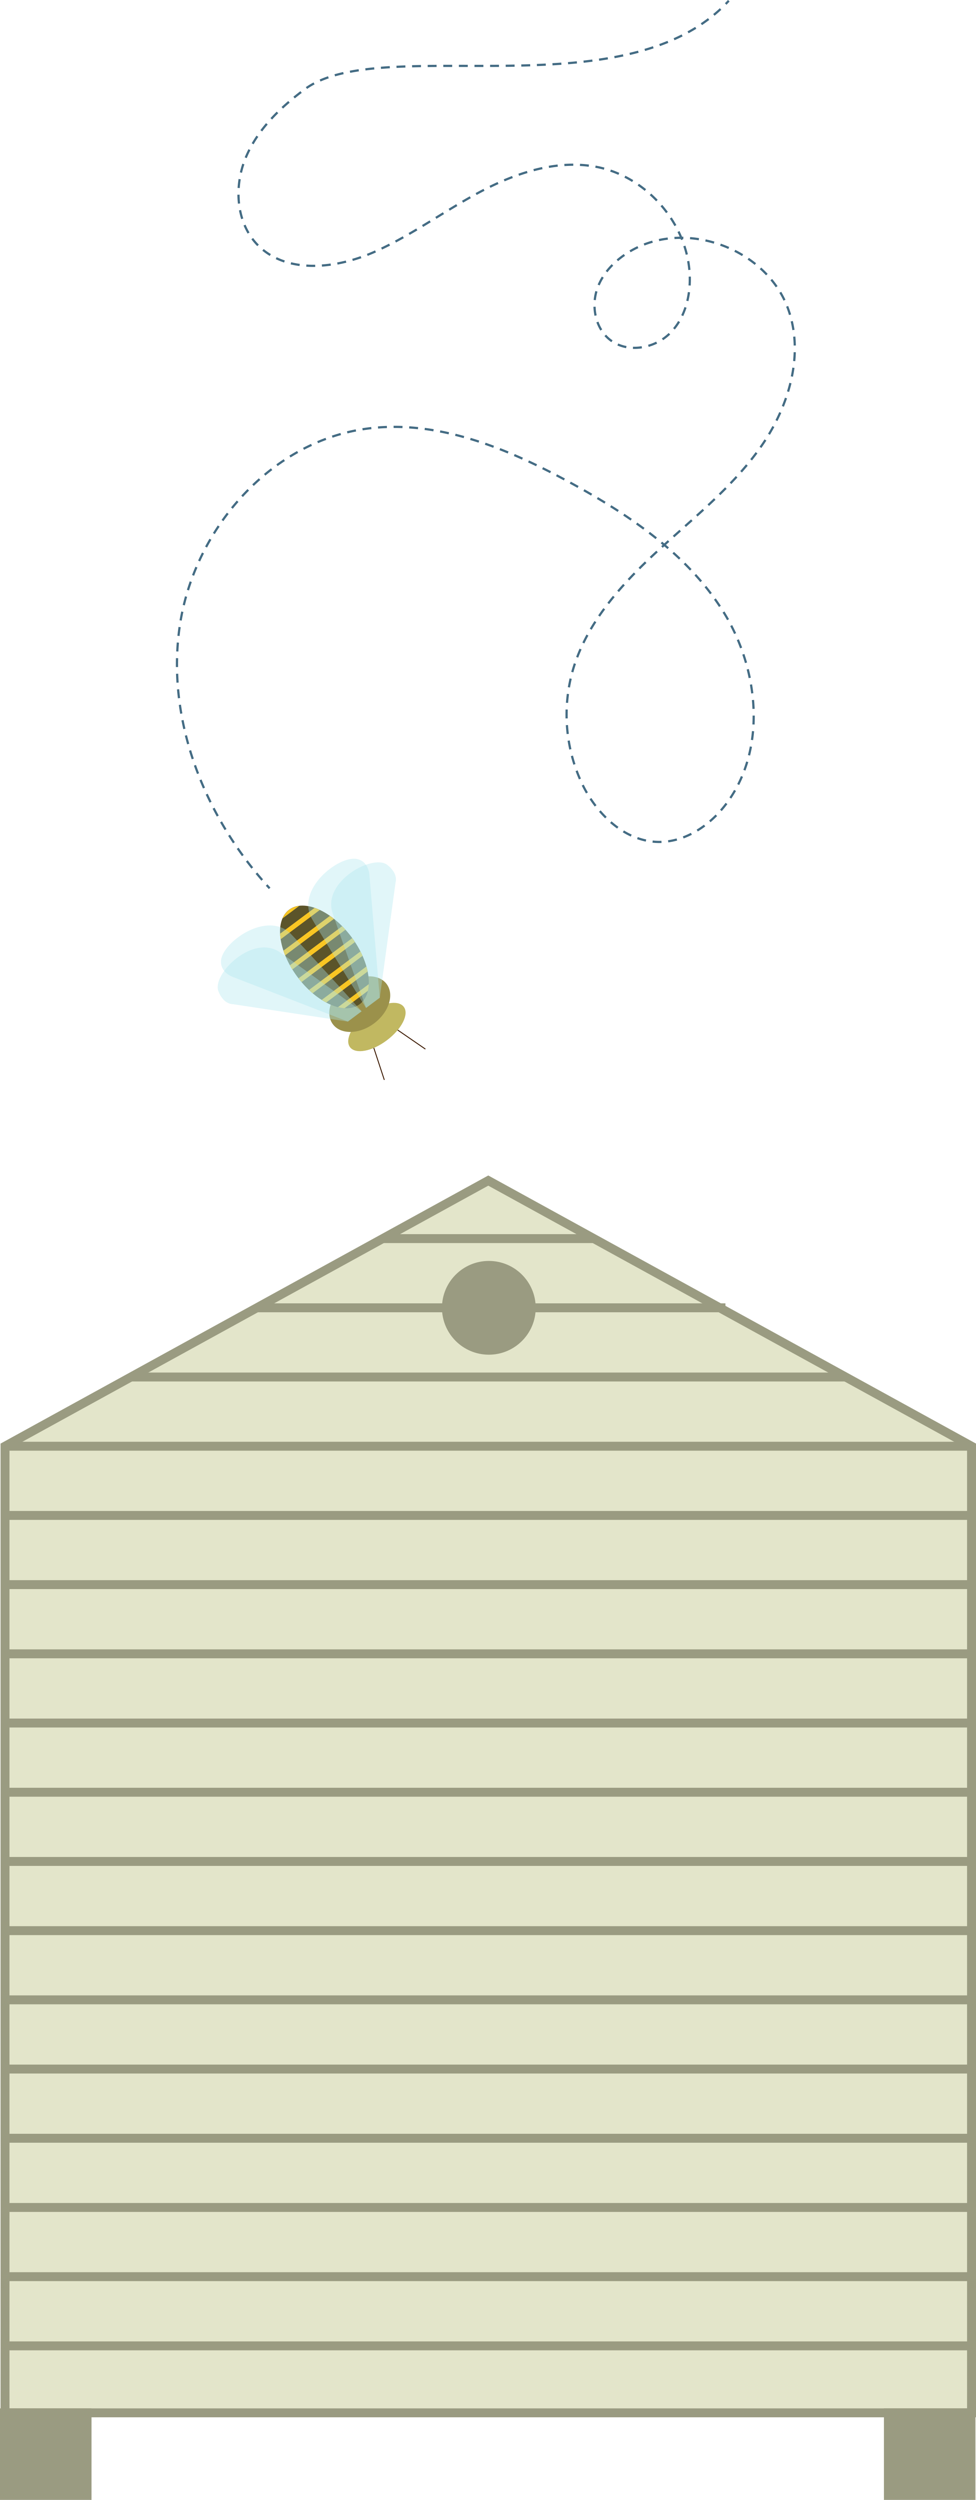 <svg id="Layer_1" data-name="Layer 1" xmlns="http://www.w3.org/2000/svg" xmlns:xlink="http://www.w3.org/1999/xlink" viewBox="0 0 437.25 1119.84"><defs><style>.cls-1,.cls-11,.cls-18,.cls-19,.cls-3,.cls-6{fill:none;}.cls-2{fill:#e3e5ca;}.cls-2,.cls-3,.cls-4{stroke:#9a9b81;stroke-width:4px;}.cls-11,.cls-18,.cls-19,.cls-2,.cls-3,.cls-4,.cls-6{stroke-miterlimit:10;}.cls-4{fill:#9a9b81;}.cls-5{clip-path:url(#clip-path);}.cls-6{stroke:#42210b;stroke-width:0.43px;}.cls-7{fill:#c1b861;}.cls-8{fill:#9b914b;}.cls-9{fill:#5b542a;}.cls-10{clip-path:url(#clip-path-4);}.cls-11{stroke:#f9c623;stroke-width:2.15px;}.cls-12{opacity:0.36;}.cls-13{clip-path:url(#clip-path-6);}.cls-14{fill:#abe7ef;}.cls-15{clip-path:url(#clip-path-7);}.cls-16{clip-path:url(#clip-path-8);}.cls-17{clip-path:url(#clip-path-9);}.cls-18,.cls-19{stroke:#446c84;}.cls-19{stroke-dasharray:3.99 3;}</style><clipPath id="clip-path" transform="translate(0 -0.44)"><rect class="cls-1" x="106.59" y="395.87" width="95.5" height="90.5" transform="translate(-233.53 180.42) rotate(-36.81)"/></clipPath><clipPath id="clip-path-4" transform="translate(0 -0.44)"><path class="cls-1" d="M133.3,438.12c8.74,11.68,21.22,17.11,27.87,12.13s5-18.48-3.78-30.16S136.17,403,129.52,408s-5,18.49,3.78,30.17"/></clipPath><clipPath id="clip-path-6" transform="translate(0 -0.44)"><rect class="cls-1" x="104.39" y="420.02" width="46.49" height="52.6" transform="translate(-241.97 165.45) rotate(-36.81)"/></clipPath><clipPath id="clip-path-7" transform="translate(0 -0.44)"><rect class="cls-1" x="109.51" y="411.21" width="38.43" height="59.72" transform="translate(-238.6 165.06) rotate(-36.81)"/></clipPath><clipPath id="clip-path-8" transform="translate(0 -0.44)"><rect class="cls-1" x="143.62" y="390.66" width="46.49" height="52.6" transform="translate(-216.56 183.11) rotate(-36.81)"/></clipPath><clipPath id="clip-path-9" transform="translate(0 -0.44)"><rect class="cls-1" x="142.32" y="386.78" width="38.36" height="59.63" transform="translate(-217.41 179.82) rotate(-36.81)"/></clipPath></defs><polygon class="cls-2" points="435.25 1080.84 2.25 1080.84 2.25 647.84 218.75 528.84 435.25 647.84 435.25 1080.84"/><line class="cls-3" x1="2" y1="647.84" x2="435" y2="647.84"/><line class="cls-3" x1="59" y1="616.84" x2="379" y2="616.84"/><line class="cls-3" x1="115" y1="585.84" x2="325" y2="585.84"/><line class="cls-3" x1="171" y1="554.84" x2="266" y2="554.84"/><line class="cls-3" x1="2" y1="678.84" x2="435" y2="678.84"/><line class="cls-3" x1="2" y1="709.84" x2="435" y2="709.84"/><line class="cls-3" x1="2" y1="740.84" x2="435" y2="740.84"/><line class="cls-3" x1="2" y1="771.84" x2="435" y2="771.84"/><line class="cls-3" x1="2" y1="802.84" x2="435" y2="802.84"/><line class="cls-3" x1="2" y1="833.84" x2="435" y2="833.84"/><line class="cls-3" x1="2" y1="864.84" x2="435" y2="864.84"/><line class="cls-3" x1="2" y1="895.84" x2="435" y2="895.84"/><line class="cls-3" x1="2" y1="926.84" x2="435" y2="926.84"/><line class="cls-3" x1="2" y1="957.84" x2="435" y2="957.84"/><line class="cls-3" x1="2" y1="988.84" x2="435" y2="988.84"/><line class="cls-3" x1="2" y1="1019.84" x2="435" y2="1019.84"/><line class="cls-3" x1="2" y1="1050.84" x2="435" y2="1050.84"/><circle class="cls-4" cx="219" cy="585.84" r="19"/><rect class="cls-4" x="2" y="1080.84" width="37" height="37"/><rect class="cls-4" x="398" y="1080.84" width="37" height="37"/><g id="Artwork_5" data-name="Artwork 5"><g class="cls-5"><g class="cls-5"><g class="cls-5"><line class="cls-6" x1="178.13" y1="461.38" x2="190.58" y2="469.95"/><line class="cls-6" x1="167.45" y1="469.38" x2="172.17" y2="483.75"/><path class="cls-7" d="M156.8,469.52c-2.46-3.29.94-10,7.59-15s14-6.35,16.5-3.06-.94,10-7.59,15-14,6.35-16.5,3.07" transform="translate(0 -0.44)"/><path class="cls-8" d="M149.13,459.26c-3.56-4.75-1-12.63,5.6-17.61s14.93-5.16,18.49-.41,1,12.64-5.61,17.61-14.93,5.16-18.48.41" transform="translate(0 -0.44)"/><path class="cls-9" d="M133.3,438.12c-8.74-11.68-10.43-25.19-3.78-30.17s19.13.46,27.87,12.14,10.43,25.18,3.78,30.16S142,449.8,133.3,438.12" transform="translate(0 -0.44)"/></g><g class="cls-10"><line class="cls-11" x1="174.89" y1="434.96" x2="145.35" y2="457.06"/><line class="cls-11" x1="170.7" y1="429.37" x2="141.17" y2="451.47"/><line class="cls-11" x1="166.52" y1="423.77" x2="136.98" y2="445.88"/><line class="cls-11" x1="162.33" y1="418.18" x2="132.8" y2="440.29"/><line class="cls-11" x1="158.15" y1="412.59" x2="128.61" y2="434.69"/><line class="cls-11" x1="153.96" y1="407" x2="124.43" y2="429.1"/><line class="cls-11" x1="149.78" y1="401.41" x2="120.24" y2="423.51"/><line class="cls-11" x1="145.6" y1="395.82" x2="116.06" y2="417.92"/></g><g class="cls-5"><g class="cls-12"><g class="cls-13"><path class="cls-14" d="M155.85,458.06l-51.61-7.81s-4.24.15-6.44-5.92c-2.76-7.62,15.48-25.79,27.69-17.25S162,453.44,162,453.44Z" transform="translate(0 -0.44)"/></g></g><g class="cls-12"><g class="cls-15"><path class="cls-14" d="M155.85,458.06l-51.56-20s-5.67-1.92-5.28-7.32c.6-8.35,21-22.85,31.57-11.68S162,453.44,162,453.44Z" transform="translate(0 -0.44)"/></g></g><g class="cls-12"><g class="cls-16"><path class="cls-14" d="M170.13,447.37l7.1-51.74s1.34-4-3.86-7.85c-6.54-4.8-29.11,7.58-24.36,21.7s15,42.45,15,42.45Z" transform="translate(0 -0.44)"/></g></g><g class="cls-12"><g class="cls-17"><path class="cls-14" d="M170.13,447.37l-4.63-55s-.24-6-5.54-7.13c-8.17-1.78-27.84,13.72-20.1,27S164,452,164,452Z" transform="translate(0 -0.44)"/></g></g></g></g></g></g><path class="cls-18" d="M120.79,398.37l-1.34-1.48" transform="translate(0 -0.44)"/><path class="cls-19" d="M117.47,394.64c-27.1-31.39-43.1-73.6-36.83-114.5,6.52-42.55,40.22-81.47,82.83-87.56,31.8-4.55,63.41,8.48,91.62,23.84,26.78,14.58,53.09,32.36,69.12,58.29s19.36,61.72,1,86c-7.23,9.54-18.23,17-30.19,16.88C280,377.39,267.58,365.38,261,352a72.43,72.43,0,0,1-4.44-51.11c6.09-21.19,21.52-38.35,37.71-53.32s33.82-28.81,46.5-46.85,19.82-41.75,12.12-62.41c-9.62-25.78-43.58-39.06-68.14-26.65-7.57,3.84-14.33,10-17.15,18s-.91,17.94,5.82,23.11c7.7,5.91,19.59,3.89,26.55-2.88s9.52-17.06,9-26.75c-1.19-22.77-19.27-43.57-41.65-47.93-17.7-3.45-36,2.59-51.89,11s-30.56,19.32-47,26.76c-17.32,7.86-40.2,10.66-53.31-3.11C105.73,99.89,104.78,84,110,71.28s15.49-22.6,26.47-30.81C170,15.41,276.55,49.8,324.07,3.29" transform="translate(0 -0.44)"/><path class="cls-18" d="M325.12,2.23c.47-.47.93-1,1.38-1.45" transform="translate(0 -0.44)"/></svg>